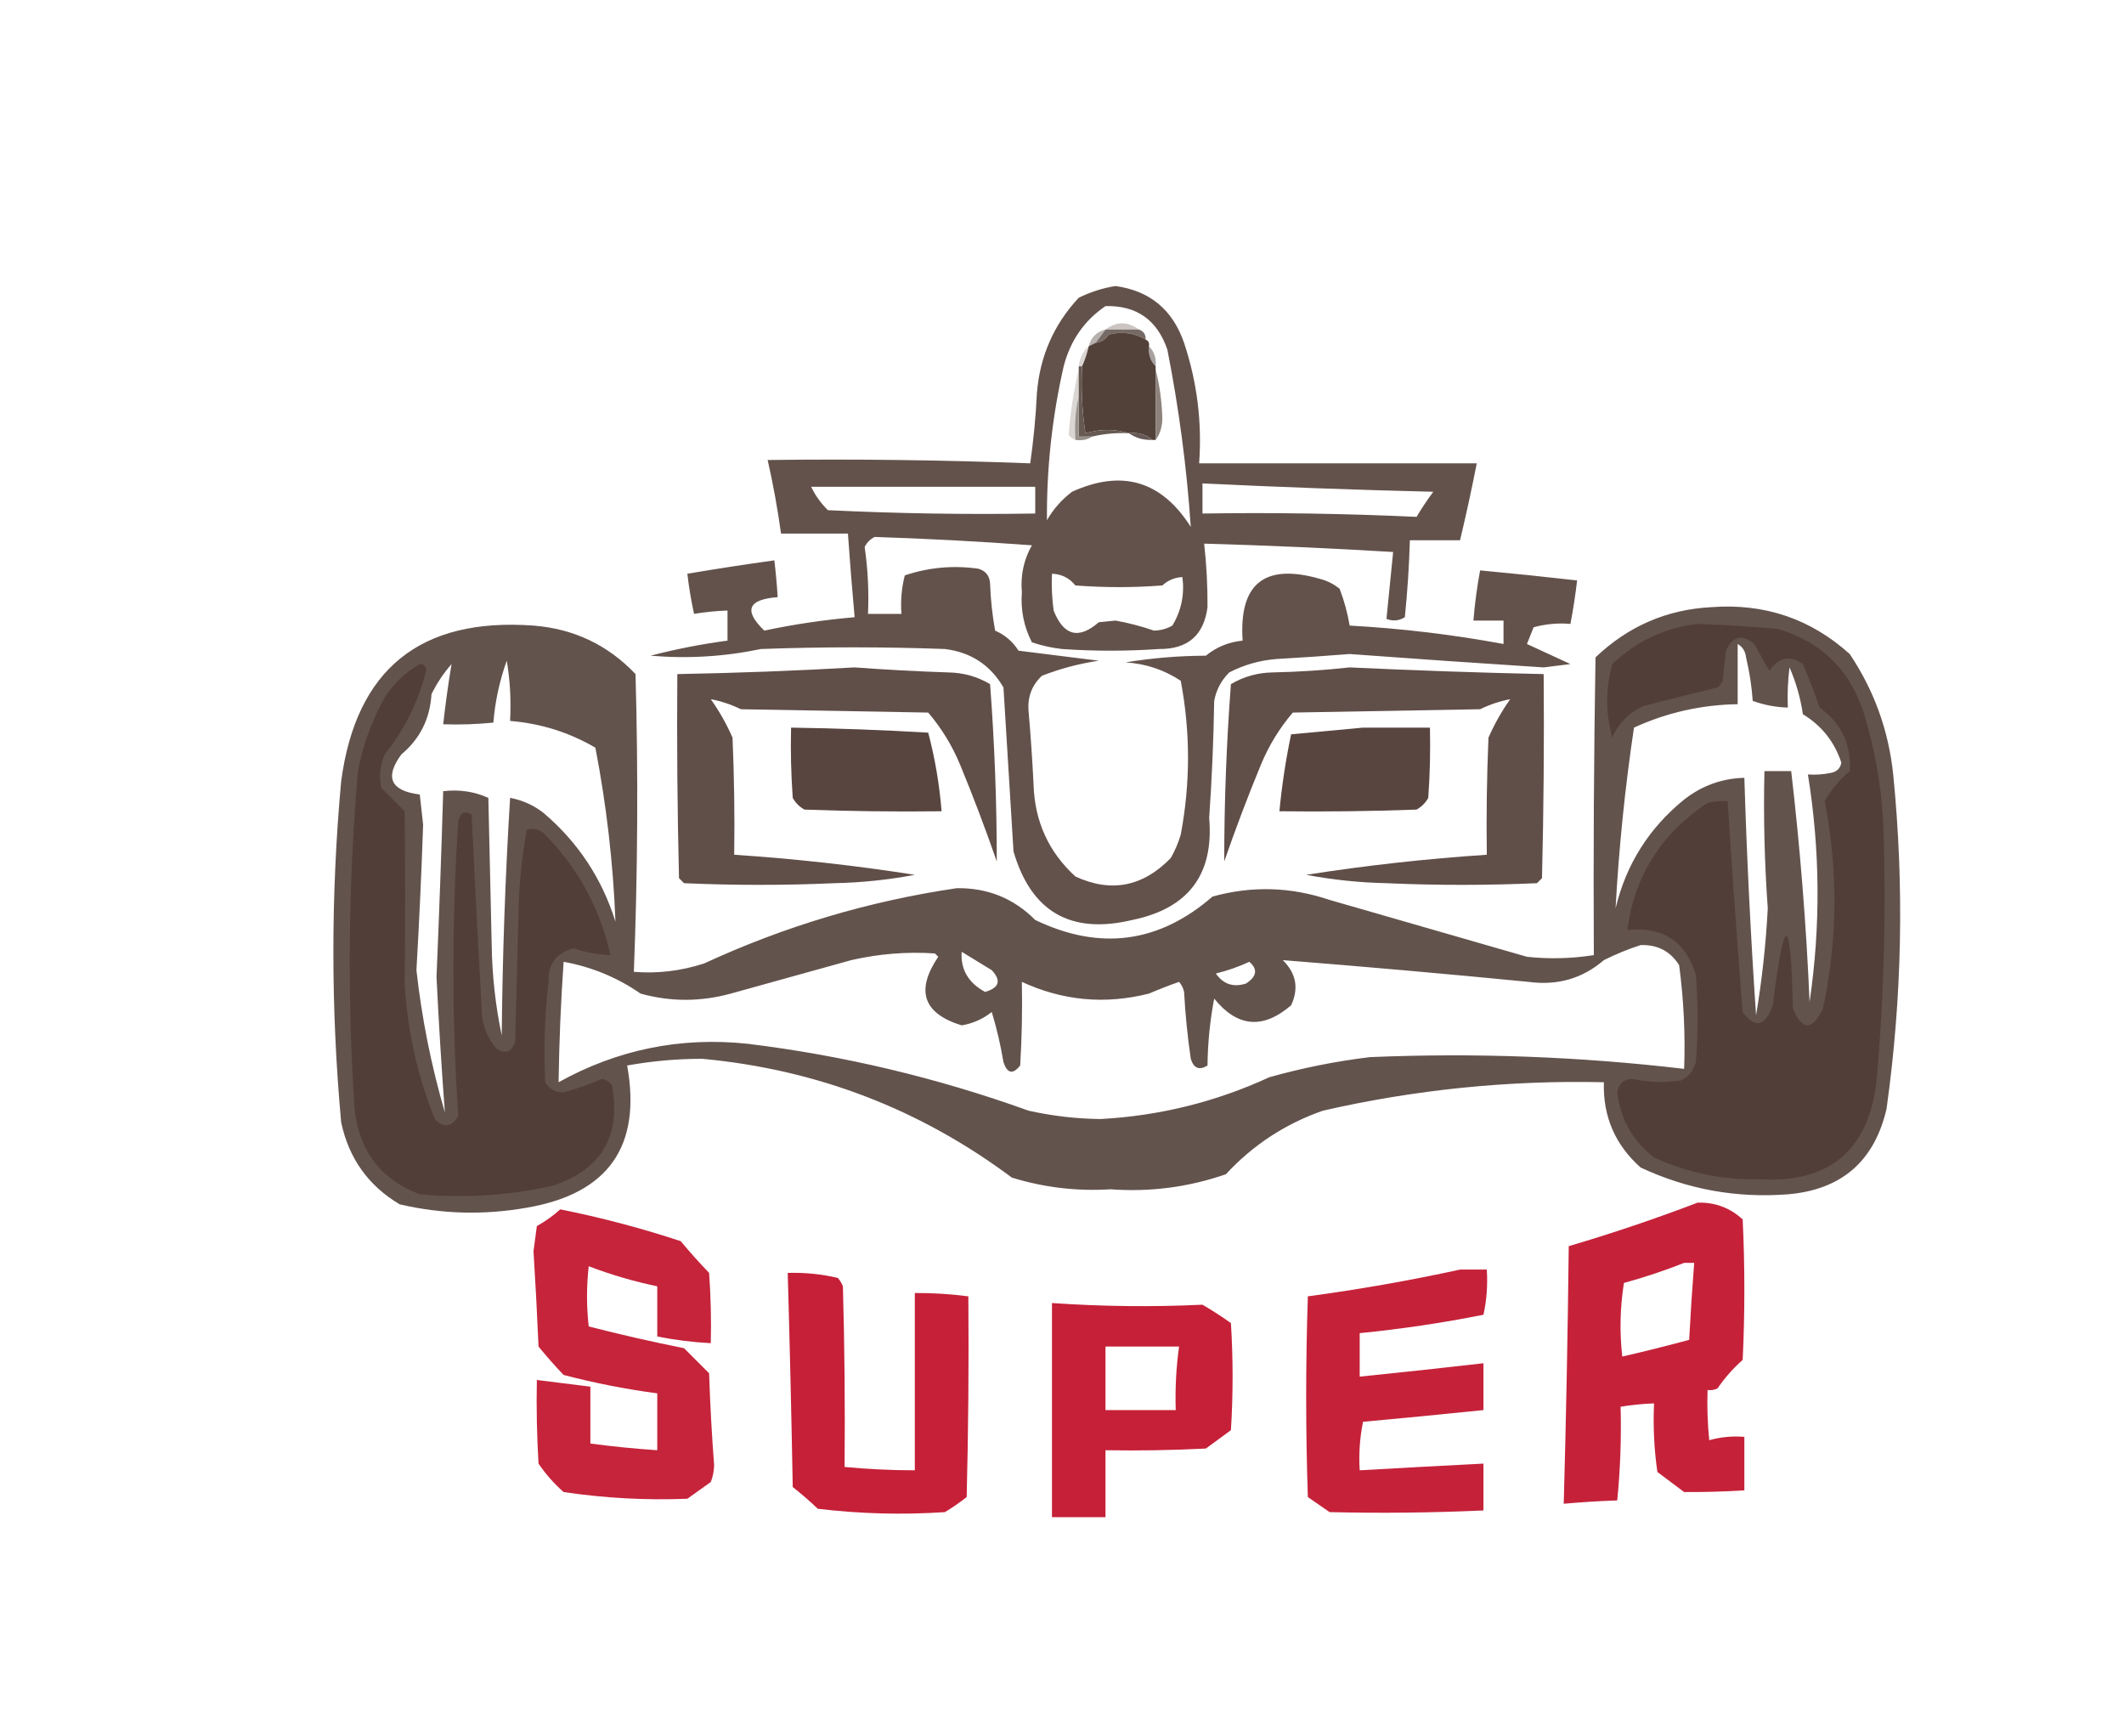 <?xml version="1.0" encoding="UTF-8"?>
<!DOCTYPE svg PUBLIC "-//W3C//DTD SVG 1.1//EN" "http://www.w3.org/Graphics/SVG/1.1/DTD/svg11.dtd">
<svg xmlns="http://www.w3.org/2000/svg" version="1.1" width="635px" height="519px" style="shape-rendering:geometricPrecision; text-rendering:geometricPrecision; image-rendering:optimizeQuality; fill-rule:evenodd; clip-rule:evenodd" xmlns:xlink="http://www.w3.org/1999/xlink">
<g><path style="opacity:0.902" fill="#523f38" d="M 333.5,85.5 C 343.76,86.918 350.593,92.585 354,102.5C 357.888,114.185 359.388,126.185 358.5,138.5C 386.167,138.5 413.833,138.5 441.5,138.5C 439.992,146.2 438.325,153.867 436.5,161.5C 431.5,161.5 426.5,161.5 421.5,161.5C 421.277,169.181 420.777,176.847 420,184.5C 418.274,185.576 416.441,185.743 414.5,185C 415.167,178.333 415.833,171.667 416.5,165C 397.658,163.865 378.825,163.032 360,162.5C 360.706,168.79 361.039,175.123 361,181.5C 359.905,189.924 355.072,194.091 346.5,194C 336.833,194.667 327.167,194.667 317.5,194C 314.424,193.654 311.424,192.988 308.5,192C 306.101,187.326 305.101,182.326 305.5,177C 305.063,171.979 306.063,167.312 308.5,163C 292.881,161.849 277.214,161.015 261.5,160.5C 260.167,161.167 259.167,162.167 258.5,163.5C 259.462,170.108 259.795,176.774 259.5,183.5C 262.833,183.5 266.167,183.5 269.5,183.5C 269.207,179.563 269.54,175.73 270.5,172C 277.638,169.595 284.971,168.928 292.5,170C 294.723,170.652 295.89,172.152 296,174.5C 296.172,179.202 296.672,183.868 297.5,188.5C 300.447,189.781 302.781,191.781 304.5,194.5C 312.5,195.5 320.5,196.5 328.5,197.5C 322.637,198.364 316.97,199.864 311.5,202C 308.504,204.815 307.171,208.315 307.5,212.5C 308.137,219.823 308.637,227.157 309,234.5C 309.325,245.498 313.491,254.665 321.5,262C 332.154,266.916 341.654,265.083 350,256.5C 351.275,254.283 352.275,251.949 353,249.5C 355.897,234.12 355.897,218.787 353,203.5C 348.044,200.215 342.544,198.382 336.5,198C 344.335,196.698 352.335,196.032 360.5,196C 363.729,193.384 367.396,191.884 371.5,191.5C 370.363,174.474 378.03,168.308 394.5,173C 396.725,173.561 398.725,174.561 400.5,176C 401.867,179.573 402.867,183.24 403.5,187C 418.977,187.851 434.311,189.685 449.5,192.5C 449.5,190.167 449.5,187.833 449.5,185.5C 446.5,185.5 443.5,185.5 440.5,185.5C 440.908,180.463 441.574,175.463 442.5,170.5C 452.176,171.406 461.843,172.406 471.5,173.5C 470.993,177.86 470.327,182.193 469.5,186.5C 465.774,186.177 462.107,186.511 458.5,187.5C 457.833,189.167 457.167,190.833 456.5,192.5C 460.833,194.5 465.167,196.5 469.5,198.5C 466.833,198.833 464.167,199.167 461.5,199.5C 442.16,198.261 422.827,196.928 403.5,195.5C 396.173,196.083 388.839,196.583 381.5,197C 376.554,197.403 371.887,198.736 367.5,201C 365.116,203.379 363.616,206.213 363,209.5C 362.813,221.213 362.313,232.879 361.5,244.5C 362.953,261.393 355.286,271.56 338.5,275C 320.1,279.387 308.266,272.553 303,254.5C 302,238.167 301,221.833 300,205.5C 296.099,198.795 290.266,194.962 282.5,194C 264.167,193.333 245.833,193.333 227.5,194C 216.601,196.281 205.601,196.948 194.5,196C 202.086,194.019 209.753,192.519 217.5,191.5C 217.5,188.5 217.5,185.5 217.5,182.5C 214.14,182.616 210.807,182.949 207.5,183.5C 206.624,179.538 205.958,175.538 205.5,171.5C 214.148,170.037 222.814,168.704 231.5,167.5C 231.942,171.154 232.276,174.821 232.5,178.5C 223.589,179.162 222.255,182.496 228.5,188.5C 237.411,186.608 246.411,185.275 255.5,184.5C 254.751,176.174 254.084,167.84 253.5,159.5C 246.833,159.5 240.167,159.5 233.5,159.5C 232.485,152.106 231.151,144.773 229.5,137.5C 255.741,137.172 281.908,137.505 308,138.5C 308.998,131.533 309.664,124.533 310,117.5C 310.885,106.493 315.052,96.993 322.5,89C 326.102,87.243 329.768,86.076 333.5,85.5 Z M 330.5,91.5 C 339.784,91.27 345.951,95.604 349,104.5C 352.46,122.052 354.793,139.719 356,157.5C 347.258,143.719 335.424,140.219 320.5,147C 317.422,149.323 314.922,152.157 313,155.5C 312.881,139.995 314.548,124.662 318,109.5C 319.986,101.819 324.153,95.819 330.5,91.5 Z M 359.5,144.5 C 382.427,145.608 405.427,146.441 428.5,147C 426.709,149.414 425.043,151.914 423.5,154.5C 402.212,153.511 380.879,153.178 359.5,153.5C 359.5,150.5 359.5,147.5 359.5,144.5 Z M 242.5,145.5 C 264.833,145.5 287.167,145.5 309.5,145.5C 309.5,148.167 309.5,150.833 309.5,153.5C 288.823,153.833 268.156,153.5 247.5,152.5C 245.395,150.408 243.728,148.075 242.5,145.5 Z M 314.5,171.5 C 317.382,171.608 319.715,172.774 321.5,175C 330.167,175.667 338.833,175.667 347.5,175C 349.217,173.441 351.217,172.608 353.5,172.5C 354.165,177.734 353.165,182.568 350.5,187C 348.801,187.958 346.967,188.458 345,188.5C 341.215,187.193 337.382,186.193 333.5,185.5C 331.833,185.667 330.167,185.833 328.5,186C 322.476,191.219 317.976,190.052 315,182.5C 314.501,178.848 314.335,175.182 314.5,171.5 Z"/></g>
<g><path style="opacity:0.714" fill="#b7aca8" d="M 340.5,98.5 C 337.167,98.5 333.833,98.5 330.5,98.5C 333.8,96.036 337.134,96.036 340.5,98.5 Z"/></g>
<g><path style="opacity:1" fill="#756a65" d="M 330.5,98.5 C 333.833,98.5 337.167,98.5 340.5,98.5C 341.906,98.973 342.573,99.973 342.5,101.5C 339.141,99.513 335.475,99.013 331.5,100C 330.529,101.481 329.196,102.315 327.5,102.5C 328.5,101.167 329.5,99.833 330.5,98.5 Z"/></g>
<g><path style="opacity:0.859" fill="#aaa4a1" d="M 330.5,98.5 C 329.5,99.833 328.5,101.167 327.5,102.5C 326.833,102.833 326.167,103.167 325.5,103.5C 326.167,100.833 327.833,99.167 330.5,98.5 Z"/></g>
<g><path style="opacity:0.522" fill="#b8b1ad" d="M 325.5,103.5 C 325.029,105.579 324.363,107.579 323.5,109.5C 323.167,109.5 322.833,109.5 322.5,109.5C 322.755,107.033 323.755,105.033 325.5,103.5 Z"/></g>
<g><path style="opacity:0.714" fill="#857b78" d="M 343.5,103.5 C 345.074,105.102 345.741,107.102 345.5,109.5C 343.926,107.898 343.259,105.898 343.5,103.5 Z"/></g>
<g><path style="opacity:1" fill="#524139" d="M 342.5,101.5 C 343.338,101.842 343.672,102.508 343.5,103.5C 343.259,105.898 343.926,107.898 345.5,109.5C 345.5,109.833 345.5,110.167 345.5,110.5C 345.5,117.5 345.5,124.5 345.5,131.5C 345.167,131.5 344.833,131.5 344.5,131.5C 342.562,129.837 340.228,129.171 337.5,129.5C 333.298,128.201 328.964,128.201 324.5,129.5C 323.503,122.866 323.17,116.2 323.5,109.5C 324.363,107.579 325.029,105.579 325.5,103.5C 326.167,103.167 326.833,102.833 327.5,102.5C 329.196,102.315 330.529,101.481 331.5,100C 335.475,99.013 339.141,99.513 342.5,101.5 Z"/></g>
<g><path style="opacity:0.59" fill="#c0bab5" d="M 322.5,110.5 C 322.5,113.167 322.5,115.833 322.5,118.5C 321.515,122.634 321.182,126.968 321.5,131.5C 320.711,131.217 320.044,130.717 319.5,130C 319.992,123.324 320.992,116.824 322.5,110.5 Z"/></g>
<g><path style="opacity:1" fill="#8d827c" d="M 345.5,110.5 C 346.684,115.12 347.35,119.953 347.5,125C 347.467,127.61 346.8,129.777 345.5,131.5C 345.5,124.5 345.5,117.5 345.5,110.5 Z"/></g>
<g><path style="opacity:1" fill="#665952" d="M 322.5,109.5 C 322.833,109.5 323.167,109.5 323.5,109.5C 323.17,116.2 323.503,122.866 324.5,129.5C 328.964,128.201 333.298,128.201 337.5,129.5C 333.766,129.323 330.099,129.656 326.5,130.5C 325.167,130.5 323.833,130.5 322.5,130.5C 322.5,126.5 322.5,122.5 322.5,118.5C 322.5,115.833 322.5,113.167 322.5,110.5C 322.5,110.167 322.5,109.833 322.5,109.5 Z"/></g>
<g><path style="opacity:1" fill="#665956" d="M 337.5,129.5 C 340.228,129.171 342.562,129.837 344.5,131.5C 341.848,131.59 339.515,130.924 337.5,129.5 Z"/></g>
<g><path style="opacity:1" fill="#98908a" d="M 322.5,118.5 C 322.5,122.5 322.5,126.5 322.5,130.5C 323.833,130.5 325.167,130.5 326.5,130.5C 325.081,131.451 323.415,131.784 321.5,131.5C 321.182,126.968 321.515,122.634 322.5,118.5 Z"/></g>
<g><path style="opacity:0.883" fill="#503d37" d="M 511.5,181.5 C 527.452,180.27 541.286,184.937 553,195.5C 560.29,206.367 564.624,218.367 566,231.5C 569.33,264.912 568.663,298.245 564,331.5C 560.351,347.149 550.518,355.649 534.5,357C 519.114,358.189 504.447,355.522 490.5,349C 482.86,342.22 479.193,333.72 479.5,323.5C 451.126,322.857 423.126,325.69 395.5,332C 384.232,335.944 374.565,342.277 366.5,351C 355.33,354.872 343.83,356.372 332,355.5C 321.92,356.131 312.086,354.965 302.5,352C 275.073,331.52 244.239,319.687 210,316.5C 202.429,316.488 194.929,317.155 187.5,318.5C 191.85,342.667 181.85,356.833 157.5,361C 144.743,363.262 132.076,362.928 119.5,360C 110.125,354.437 104.292,346.27 102,335.5C 98.89,301.507 98.89,267.507 102,233.5C 106.471,200.043 125.638,184.543 159.5,187C 171.575,187.955 181.742,192.789 190,201.5C 190.825,231.209 190.658,260.875 189.5,290.5C 196.576,291.074 203.576,290.241 210.5,288C 234.586,276.86 259.753,269.36 286,265.5C 295.22,265.349 303.054,268.515 309.5,275C 328.797,284.263 346.463,281.93 362.5,268C 374.215,264.745 385.882,265.078 397.5,269C 417.171,274.668 436.838,280.335 456.5,286C 463.203,286.713 469.87,286.546 476.5,285.5C 476.333,255.831 476.5,226.165 477,196.5C 486.728,187.215 498.228,182.215 511.5,181.5 Z M 519.5,192.5 C 520.966,193.347 521.8,194.68 522,196.5C 523.03,200.773 523.697,205.106 524,209.5C 527.364,210.739 530.864,211.406 534.5,211.5C 534.334,207.486 534.501,203.486 535,199.5C 536.954,203.981 538.287,208.648 539,213.5C 544.622,216.907 548.455,221.741 550.5,228C 550.18,229.653 549.18,230.653 547.5,231C 545.19,231.497 542.857,231.663 540.5,231.5C 544.166,254.148 544.333,276.814 541,299.5C 540.01,276.462 538.176,253.462 535.5,230.5C 532.833,230.5 530.167,230.5 527.5,230.5C 527.185,244.216 527.518,257.883 528.5,271.5C 527.944,282.217 526.777,292.884 525,303.5C 523.39,279.852 522.223,256.185 521.5,232.5C 514.799,232.682 508.799,234.849 503.5,239C 492.987,247.53 486.153,258.363 483,271.5C 483.988,253.439 485.821,235.439 488.5,217.5C 498.292,213.007 508.625,210.674 519.5,210.5C 519.5,204.5 519.5,198.5 519.5,192.5 Z M 151.5,197.5 C 152.49,203.31 152.823,209.31 152.5,215.5C 161.66,216.245 170.16,218.912 178,223.5C 181.319,240.703 183.319,258.037 184,275.5C 179.962,262.589 172.795,251.756 162.5,243C 159.52,240.676 156.187,239.176 152.5,238.5C 151.052,262.139 150.219,285.806 150,309.5C 148.131,300.606 147.131,291.606 147,282.5C 146.667,267.833 146.333,253.167 146,238.5C 141.822,236.601 137.322,235.935 132.5,236.5C 131.958,255.002 131.292,273.502 130.5,292C 131.156,305.543 131.99,319.043 133,332.5C 128.924,318.538 126.091,304.372 124.5,290C 125.332,275.569 125.999,261.069 126.5,246.5C 126.167,243.5 125.833,240.5 125.5,237.5C 116.772,236.388 114.939,232.388 120,225.5C 125.547,220.876 128.547,214.876 129,207.5C 130.608,204.228 132.608,201.228 135,198.5C 134.012,204.395 133.179,210.395 132.5,216.5C 137.511,216.666 142.511,216.499 147.5,216C 148.018,209.663 149.351,203.496 151.5,197.5 Z M 490.5,282.5 C 495.545,282.338 499.378,284.338 502,288.5C 503.37,298.777 503.87,309.111 503.5,319.5C 472.276,315.829 440.943,314.662 409.5,316C 399.346,317.231 389.346,319.231 379.5,322C 363.466,329.384 346.632,333.55 329,334.5C 321.746,334.416 314.58,333.583 307.5,332C 280.24,322.185 252.24,315.518 223.5,312C 203.438,309.891 184.605,313.725 167,323.5C 167.166,311.5 167.666,299.5 168.5,287.5C 176.874,289.012 184.541,292.179 191.5,297C 200.415,299.483 209.415,299.483 218.5,297C 230.5,293.667 242.5,290.333 254.5,287C 262.751,285.106 271.084,284.439 279.5,285C 279.833,285.333 280.167,285.667 280.5,286C 273.657,296.125 275.99,302.958 287.5,306.5C 290.862,305.937 293.862,304.603 296.5,302.5C 297.988,307.404 299.155,312.404 300,317.5C 301.143,320.915 302.81,321.249 305,318.5C 305.5,310.173 305.666,301.84 305.5,293.5C 317.74,299.15 330.406,300.317 343.5,297C 346.461,295.735 349.461,294.569 352.5,293.5C 353.251,294.376 353.751,295.376 354,296.5C 354.361,303.199 355.028,309.865 356,316.5C 356.879,319.346 358.546,320.013 361,318.5C 361.078,311.726 361.745,305.059 363,298.5C 369.921,307.072 377.587,307.739 386,300.5C 388.351,295.443 387.518,290.943 383.5,287C 407.991,288.943 432.491,291.109 457,293.5C 465.634,294.662 473.134,292.496 479.5,287C 483.157,285.178 486.824,283.678 490.5,282.5 Z M 287.5,284.5 C 290.472,286.322 293.472,288.156 296.5,290C 299.407,293.118 298.74,295.285 294.5,296.5C 289.483,293.772 287.15,289.772 287.5,284.5 Z M 373.5,287.5 C 376.094,289.729 375.76,291.895 372.5,294C 368.732,295.209 365.732,294.209 363.5,291C 367.052,290.122 370.386,288.956 373.5,287.5 Z"/></g>
<g><path style="opacity:1" fill="#523e38" d="M 507.5,186.5 C 515.51,186.77 523.51,187.27 531.5,188C 544.238,191.738 552.738,199.904 557,212.5C 560.392,223.242 562.392,234.242 563,245.5C 563.959,271.544 563.292,297.544 561,323.5C 558.425,344.071 546.758,353.738 526,352.5C 514.985,352.748 504.485,350.581 494.5,346C 488.112,341.058 484.445,334.558 483.5,326.5C 483.899,323.935 485.399,322.601 488,322.5C 492.805,323.525 497.638,323.692 502.5,323C 504.815,321.891 506.315,320.057 507,317.5C 507.667,308.833 507.667,300.167 507,291.5C 504.035,281.418 497.202,276.918 486.5,278C 488.654,261.806 496.654,249.14 510.5,240C 512.473,239.505 514.473,239.338 516.5,239.5C 517.852,260.502 519.352,281.502 521,302.5C 524.692,307.55 527.692,306.883 530,300.5C 533.435,272.587 535.435,272.92 536,301.5C 538.829,308.112 541.829,308.112 545,301.5C 549.39,280.845 549.556,260.179 545.5,239.5C 547.495,236.012 549.995,233.012 553,230.5C 553.545,222.586 550.545,216.253 544,211.5C 542.485,207.103 540.818,202.77 539,198.5C 535.125,195.78 531.791,196.446 529,200.5C 527.405,197.879 525.905,195.213 524.5,192.5C 520.811,189.464 517.978,190.13 516,194.5C 515.667,197.5 515.333,200.5 515,203.5C 514.692,204.308 514.192,204.975 513.5,205.5C 506.157,207.269 498.824,209.102 491.5,211C 487.114,212.93 483.948,216.097 482,220.5C 480,213.167 480,205.833 482,198.5C 489.238,191.629 497.738,187.629 507.5,186.5 Z"/></g>
<g><path style="opacity:0.916" fill="#523f38" d="M 255.5,199.5 C 264.813,200.188 274.147,200.688 283.5,201C 288.003,201.068 292.17,202.235 296,204.5C 297.333,222.154 298,239.821 298,257.5C 294.611,247.723 290.944,238.056 287,228.5C 284.627,222.805 281.46,217.638 277.5,213C 258.833,212.667 240.167,212.333 221.5,212C 218.526,210.564 215.526,209.564 212.5,209C 215.046,212.59 217.213,216.423 219,220.5C 219.5,232.162 219.667,243.829 219.5,255.5C 237.592,256.695 255.592,258.695 273.5,261.5C 265.581,262.995 257.581,263.829 249.5,264C 234.5,264.667 219.5,264.667 204.5,264C 204,263.5 203.5,263 203,262.5C 202.5,242.169 202.333,221.836 202.5,201.5C 220.338,201.173 238.004,200.506 255.5,199.5 Z"/></g>
<g><path style="opacity:0.916" fill="#523f38" d="M 403.5,199.5 C 422.815,200.414 442.149,201.08 461.5,201.5C 461.667,221.836 461.5,242.169 461,262.5C 460.5,263 460,263.5 459.5,264C 444.5,264.667 429.5,264.667 414.5,264C 406.419,263.829 398.419,262.995 390.5,261.5C 408.408,258.695 426.408,256.695 444.5,255.5C 444.333,243.829 444.5,232.162 445,220.5C 446.787,216.423 448.954,212.59 451.5,209C 448.474,209.564 445.474,210.564 442.5,212C 423.833,212.333 405.167,212.667 386.5,213C 382.54,217.638 379.373,222.805 377,228.5C 373.056,238.056 369.389,247.723 366,257.5C 366,239.821 366.667,222.154 368,204.5C 371.83,202.235 375.997,201.068 380.5,201C 388.344,200.829 396.011,200.329 403.5,199.5 Z"/></g>
<g><path style="opacity:1" fill="#523e38" d="M 125.5,198.5 C 126.497,198.47 127.164,198.97 127.5,200C 125.231,209.498 121.065,217.998 115,225.5C 113.632,228.738 113.299,232.072 114,235.5C 116.36,237.86 118.694,240.194 121,242.5C 121.178,259.837 121.178,277.17 121,294.5C 121.862,308.348 124.862,321.681 130,334.5C 132.72,337.319 135.053,336.986 137,333.5C 135.056,304.187 135.056,274.854 137,245.5C 137.576,242.876 138.91,242.209 141,243.5C 141.922,262.841 142.922,282.174 144,301.5C 144.033,306.104 145.533,310.104 148.5,313.5C 151.157,315.114 152.99,314.448 154,311.5C 154.333,298.833 154.667,286.167 155,273.5C 155.116,264.876 155.949,256.376 157.5,248C 159.289,247.48 160.956,247.813 162.5,249C 172.69,259.211 179.356,271.377 182.5,285.5C 178.738,285.348 175.072,284.681 171.5,283.5C 166.357,284.765 163.857,288.098 164,293.5C 162.844,303.481 162.511,313.481 163,323.5C 164.255,325.594 166.088,326.594 168.5,326.5C 172.423,325.47 176.257,324.136 180,322.5C 181.261,322.759 182.261,323.426 183,324.5C 185.712,339.745 179.712,349.745 165,354.5C 151.992,357.388 138.825,358.221 125.5,357C 113.858,352.595 107.358,344.095 106,331.5C 103.788,297.805 104.122,264.138 107,230.5C 108.479,222.73 111.146,215.396 115,208.5C 117.738,204.26 121.238,200.926 125.5,198.5 Z"/></g>
<g><path style="opacity:0.963" fill="#523f38" d="M 236.5,217.5 C 250.176,217.699 263.842,218.199 277.5,219C 279.531,226.684 280.864,234.518 281.5,242.5C 267.829,242.667 254.163,242.5 240.5,242C 239,241.167 237.833,240 237,238.5C 236.5,231.508 236.334,224.508 236.5,217.5 Z"/></g>
<g><path style="opacity:0.963" fill="#523f38" d="M 407.5,217.5 C 414.167,217.5 420.833,217.5 427.5,217.5C 427.666,224.508 427.5,231.508 427,238.5C 426.167,240 425,241.167 423.5,242C 409.837,242.5 396.171,242.667 382.5,242.5C 383.231,234.777 384.398,227.11 386,219.5C 393.266,218.849 400.432,218.182 407.5,217.5 Z"/></g>
<g><path style="opacity:0.983" fill="#c41f37" d="M 507.5,359.5 C 512.67,359.334 517.17,361.001 521,364.5C 521.667,378.5 521.667,392.5 521,406.5C 518.128,409.037 515.628,411.87 513.5,415C 512.552,415.483 511.552,415.649 510.5,415.5C 510.334,420.511 510.501,425.511 511,430.5C 514.394,429.544 517.894,429.211 521.5,429.5C 521.5,434.833 521.5,440.167 521.5,445.5C 515.487,445.869 509.487,446.036 503.5,446C 500.833,444 498.167,442 495.5,440C 494.521,433.256 494.188,426.422 494.5,419.5C 491.14,419.616 487.807,419.949 484.5,420.5C 484.752,429.873 484.418,439.207 483.5,448.5C 478.155,448.687 472.822,449.02 467.5,449.5C 468.21,423.842 468.71,398.175 469,372.5C 482.078,368.641 494.911,364.308 507.5,359.5 Z M 503.5,377.5 C 504.5,377.5 505.5,377.5 506.5,377.5C 505.903,385.153 505.403,392.82 505,400.5C 498.364,402.294 491.697,403.961 485,405.5C 484.169,398.144 484.335,390.811 485.5,383.5C 491.71,381.789 497.71,379.789 503.5,377.5 Z"/></g>
<g><path style="opacity:0.974" fill="#c41f37" d="M 167.5,361.5 C 179.623,363.925 191.623,367.092 203.5,371C 206.216,374.261 209.049,377.428 212,380.5C 212.5,387.492 212.666,394.492 212.5,401.5C 207.114,401.223 201.781,400.556 196.5,399.5C 196.5,394.5 196.5,389.5 196.5,384.5C 189.499,383.042 182.665,381.042 176,378.5C 175.333,384.5 175.333,390.5 176,396.5C 185.406,398.916 194.906,401.082 204.5,403C 207,405.5 209.5,408 212,410.5C 212.298,419.68 212.798,428.847 213.5,438C 213.456,439.764 213.122,441.431 212.5,443C 210.167,444.667 207.833,446.333 205.5,448C 193.114,448.496 180.781,447.829 168.5,446C 165.628,443.463 163.128,440.63 161,437.5C 160.5,429.173 160.334,420.84 160.5,412.5C 165.833,413.167 171.167,413.833 176.5,414.5C 176.5,420.167 176.5,425.833 176.5,431.5C 183.141,432.386 189.808,433.053 196.5,433.5C 196.5,427.833 196.5,422.167 196.5,416.5C 187.059,415.245 177.725,413.412 168.5,411C 165.882,408.261 163.382,405.427 161,402.5C 160.595,392.995 160.095,383.495 159.5,374C 159.833,371.5 160.167,369 160.5,366.5C 163.077,365.057 165.41,363.39 167.5,361.5 Z"/></g>
<g><path style="opacity:0.984" fill="#c41f37" d="M 436.5,379.5 C 439.167,379.5 441.833,379.5 444.5,379.5C 444.8,384.099 444.467,388.599 443.5,393C 431.248,395.441 418.915,397.274 406.5,398.5C 406.5,402.833 406.5,407.167 406.5,411.5C 418.844,410.249 431.177,408.915 443.5,407.5C 443.5,412.167 443.5,416.833 443.5,421.5C 431.514,422.732 419.514,423.899 407.5,425C 406.531,429.737 406.197,434.57 406.5,439.5C 418.831,438.792 431.164,438.125 443.5,437.5C 443.5,442.167 443.5,446.833 443.5,451.5C 428.17,452.197 412.836,452.364 397.5,452C 395.333,450.5 393.167,449 391,447.5C 390.333,427.5 390.333,407.5 391,387.5C 406.363,385.427 421.53,382.761 436.5,379.5 Z"/></g>
<g><path style="opacity:0.992" fill="#c41f37" d="M 235.5,380.5 C 240.566,380.34 245.566,380.84 250.5,382C 251.126,382.75 251.626,383.584 252,384.5C 252.5,402.497 252.667,420.497 252.5,438.5C 259.48,439.165 266.48,439.498 273.5,439.5C 273.5,421.833 273.5,404.167 273.5,386.5C 278.862,386.472 284.195,386.806 289.5,387.5C 289.667,407.503 289.5,427.503 289,447.5C 286.92,449.123 284.754,450.623 282.5,452C 269.795,452.848 257.129,452.515 244.5,451C 242.093,448.715 239.593,446.549 237,444.5C 236.611,423.161 236.111,401.828 235.5,380.5 Z"/></g>
<g><path style="opacity:0.992" fill="#c41f37" d="M 314.5,389.5 C 329.505,390.543 344.505,390.709 359.5,390C 362.418,391.709 365.252,393.542 368,395.5C 368.667,406.167 368.667,416.833 368,427.5C 365.5,429.333 363,431.167 360.5,433C 350.506,433.5 340.506,433.666 330.5,433.5C 330.5,440.167 330.5,446.833 330.5,453.5C 325.167,453.5 319.833,453.5 314.5,453.5C 314.5,432.167 314.5,410.833 314.5,389.5 Z M 330.5,402.5 C 337.833,402.5 345.167,402.5 352.5,402.5C 351.628,408.789 351.295,415.122 351.5,421.5C 344.5,421.5 337.5,421.5 330.5,421.5C 330.5,415.167 330.5,408.833 330.5,402.5 Z"/></g>
</svg>
